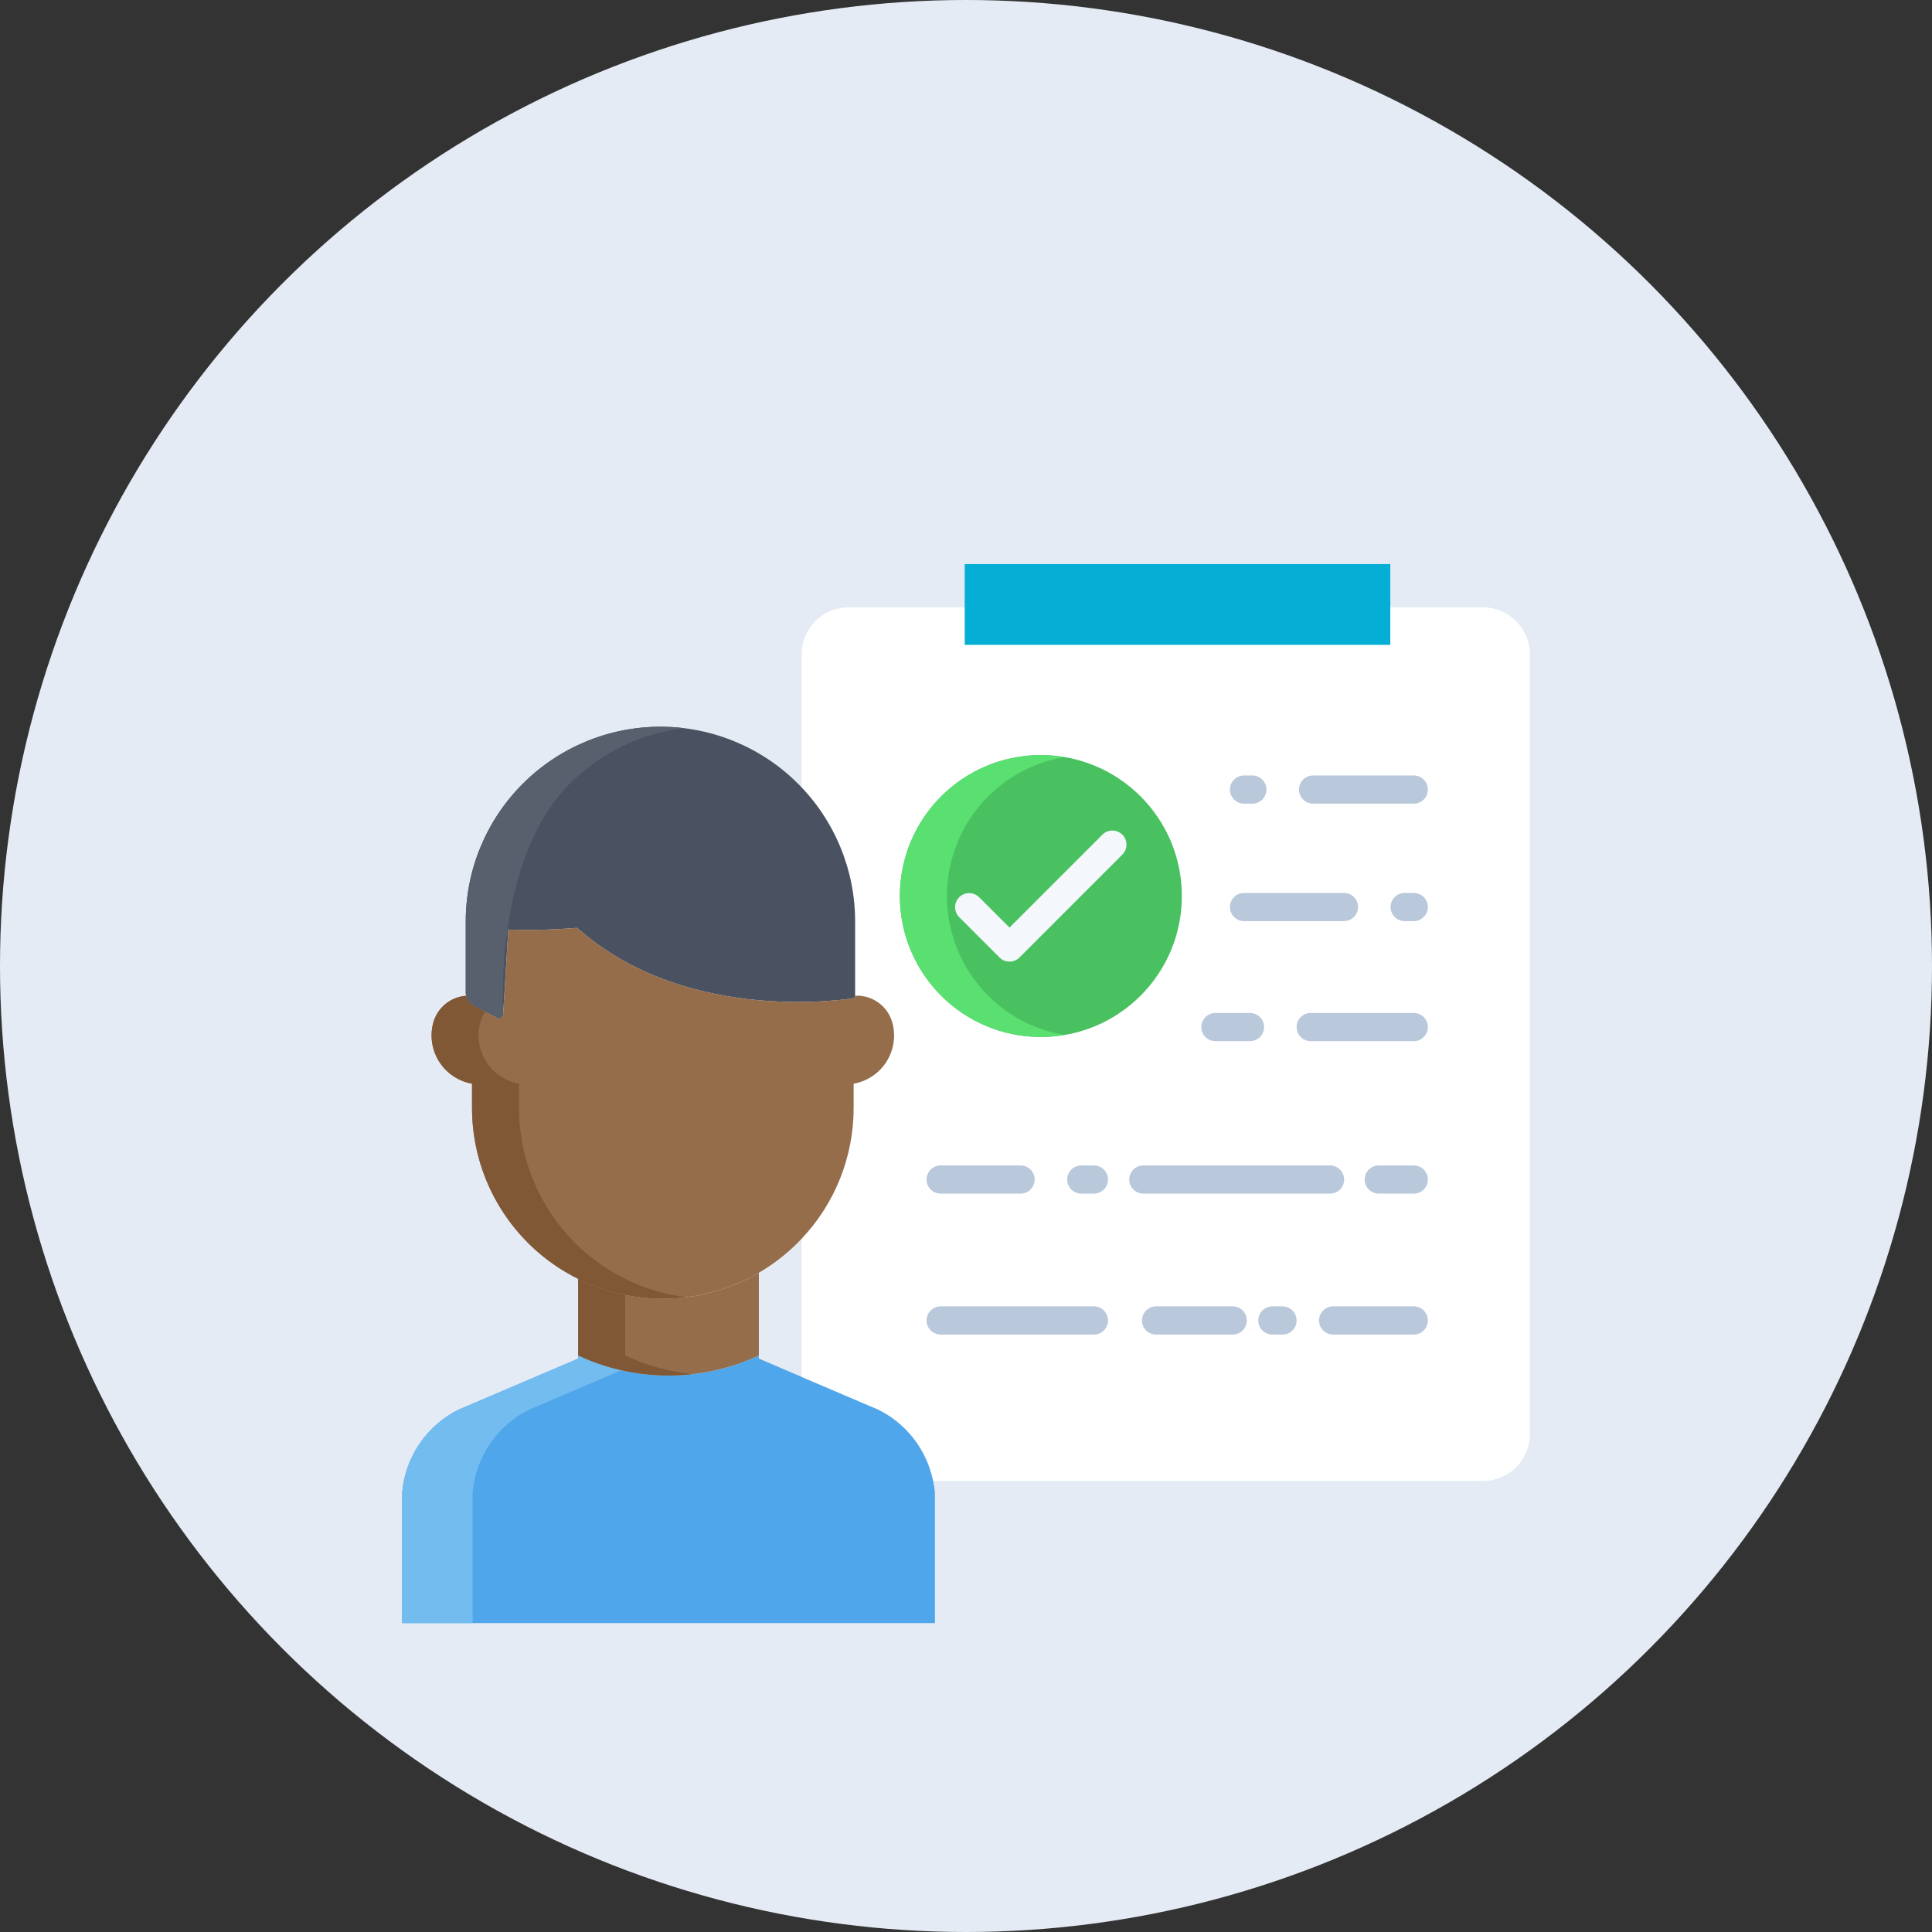 <svg width="106" height="106" viewBox="0 0 106 106" fill="none" xmlns="http://www.w3.org/2000/svg">
<rect x="0" y="0" width="106" height="106" fill="#333333" stroke="none"/>
<circle cx="53" cy="53" r="53" fill="#E5EBF5"/>
<path d="M51.2 81.254C51.031 80.417 50.673 79.63 50.154 78.953C49.635 78.276 48.968 77.725 48.205 77.344L41.634 74.539V74.367C40.083 75.093 38.391 75.469 36.678 75.469C34.966 75.469 33.274 75.093 31.723 74.367V74.539L25.152 77.344C24.289 77.775 23.551 78.422 23.01 79.221C22.469 80.02 22.142 80.945 22.062 81.907V89.051H51.295V81.907C51.277 81.688 51.246 81.469 51.2 81.254Z" fill="#50A6EA"/>
<path d="M29.02 77.344L34.092 75.178C33.275 74.994 32.481 74.722 31.723 74.367V74.539L25.152 77.344C24.289 77.775 23.551 78.422 23.01 79.221C22.469 80.02 22.142 80.945 22.062 81.907V89.051H25.93V81.907C26.01 80.945 26.336 80.02 26.877 79.221C27.418 78.422 28.156 77.775 29.02 77.344Z" fill="#72BCEF"/>
<path d="M81.359 33.322H46.56C45.876 33.322 45.22 33.594 44.737 34.078C44.253 34.561 43.982 35.217 43.982 35.901V43.201C45.868 45.183 46.919 47.816 46.916 50.553V54.633H47.168C47.593 54.666 47.997 54.833 48.322 55.109C48.647 55.386 48.875 55.758 48.976 56.172C49.063 56.529 49.077 56.901 49.015 57.263C48.953 57.625 48.818 57.971 48.617 58.279C48.416 58.587 48.155 58.85 47.848 59.053C47.541 59.255 47.196 59.393 46.834 59.457V60.782C46.838 63.453 45.816 66.024 43.98 67.963L43.982 67.965V75.542L48.205 77.344C48.968 77.725 49.635 78.276 50.154 78.953C50.673 79.631 51.031 80.417 51.2 81.254H81.359C81.698 81.254 82.033 81.187 82.346 81.058C82.659 80.928 82.943 80.738 83.183 80.499C83.422 80.259 83.612 79.975 83.742 79.662C83.871 79.35 83.938 79.014 83.938 78.676V35.901C83.938 35.217 83.666 34.561 83.182 34.078C82.699 33.594 82.043 33.322 81.359 33.322Z" fill="white"/>
<path d="M57.108 56.895C61.38 56.895 64.843 53.433 64.843 49.161C64.843 44.89 61.38 41.427 57.108 41.427C52.837 41.427 49.374 44.89 49.374 49.161C49.374 53.433 52.837 56.895 57.108 56.895Z" fill="#49C160"/>
<path d="M51.952 49.161C51.953 47.334 52.6 45.565 53.78 44.169C54.96 42.774 56.596 41.841 58.397 41.536C57.288 41.347 56.151 41.404 55.066 41.7C53.98 41.997 52.972 42.526 52.113 43.252C51.253 43.978 50.562 44.883 50.089 45.904C49.615 46.924 49.369 48.036 49.369 49.161C49.369 50.286 49.615 51.398 50.089 52.419C50.562 53.439 51.253 54.344 52.113 55.07C52.972 55.796 53.98 56.326 55.066 56.622C56.151 56.919 57.288 56.975 58.397 56.786C56.595 56.482 54.959 55.549 53.78 54.153C52.6 52.757 51.952 50.989 51.952 49.161Z" fill="#5AE070"/>
<path d="M46.916 54.633V54.752C46.916 54.752 37.788 56.361 31.667 50.907C30.41 51.012 29.148 51.044 27.888 51.002L27.603 55.677C27.6 55.713 27.588 55.747 27.569 55.777C27.55 55.807 27.524 55.832 27.493 55.849C27.461 55.867 27.427 55.876 27.391 55.877C27.355 55.877 27.32 55.869 27.288 55.853L26.025 55.204C25.892 55.136 25.778 55.034 25.695 54.908C25.613 54.783 25.564 54.639 25.553 54.489V50.553C25.553 47.721 26.679 45.004 28.682 43.001C30.685 40.998 33.402 39.872 36.234 39.872C39.067 39.872 41.784 40.998 43.787 43.001C45.79 45.004 46.916 47.721 46.916 50.553V54.633Z" fill="#4A5160"/>
<path d="M31.26 43.001C32.949 41.309 35.158 40.235 37.532 39.951C37.102 39.899 36.668 39.872 36.234 39.872C33.402 39.872 30.685 40.998 28.682 43.001C26.679 45.004 25.553 47.721 25.553 50.553V54.489C25.564 54.639 25.613 54.783 25.695 54.908C25.778 55.034 25.892 55.136 26.025 55.204L27.288 55.853C27.32 55.869 27.355 55.877 27.391 55.877C27.427 55.876 27.461 55.867 27.492 55.849C27.524 55.832 27.55 55.807 27.569 55.777C27.588 55.747 27.6 55.713 27.603 55.677C27.603 55.677 27.048 47.212 31.26 43.001Z" fill="#58606D"/>
<path d="M41.635 69.829V74.368C40.083 75.093 38.391 75.469 36.679 75.469C34.966 75.469 33.274 75.093 31.723 74.368V70.166C33.274 70.933 34.992 71.303 36.721 71.245C38.451 71.186 40.139 70.699 41.635 69.829Z" fill="#956D4B"/>
<path d="M34.301 74.367V71.046C33.407 70.867 32.54 70.571 31.723 70.166V74.367C33.67 75.278 35.831 75.634 37.968 75.397C36.697 75.257 35.459 74.909 34.301 74.367Z" fill="#815836"/>
<path d="M41.634 69.829C40.044 70.756 38.236 71.246 36.395 71.252C34.554 71.257 32.744 70.777 31.148 69.859C29.552 68.942 28.226 67.619 27.304 66.026C26.382 64.432 25.897 62.623 25.897 60.782V59.457C25.536 59.392 25.191 59.254 24.885 59.052C24.578 58.849 24.317 58.586 24.116 58.278C23.915 57.97 23.78 57.624 23.718 57.262C23.656 56.9 23.668 56.529 23.755 56.172C23.855 55.758 24.085 55.386 24.409 55.109C24.734 54.833 25.138 54.666 25.564 54.633L25.575 54.631C25.604 54.753 25.66 54.868 25.737 54.967C25.815 55.066 25.913 55.147 26.025 55.204L27.288 55.853C27.32 55.869 27.355 55.877 27.391 55.877C27.427 55.876 27.462 55.867 27.493 55.849C27.524 55.832 27.55 55.807 27.569 55.777C27.589 55.747 27.6 55.713 27.603 55.677L27.888 51.002C29.148 51.044 30.41 51.012 31.667 50.907C37.788 56.361 46.916 54.752 46.916 54.752V54.633H47.168C47.593 54.666 47.997 54.833 48.322 55.109C48.647 55.386 48.875 55.758 48.975 56.172C49.063 56.529 49.077 56.9 49.015 57.263C48.953 57.625 48.818 57.971 48.617 58.279C48.416 58.587 48.155 58.85 47.848 59.053C47.541 59.255 47.196 59.393 46.834 59.457V60.782C46.838 63.453 45.816 66.023 43.98 67.963C43.912 68.038 43.84 68.112 43.768 68.184C43.13 68.822 42.413 69.374 41.634 69.829Z" fill="#956D4B"/>
<path d="M34.301 70.166C32.552 69.301 31.079 67.963 30.05 66.305C29.02 64.647 28.475 62.734 28.476 60.782V59.457C28.114 59.392 27.769 59.255 27.463 59.052C27.157 58.849 26.895 58.586 26.694 58.278C26.494 57.97 26.358 57.625 26.296 57.263C26.234 56.9 26.247 56.529 26.333 56.172C26.39 55.937 26.489 55.713 26.625 55.512L26.025 55.205C25.913 55.147 25.815 55.066 25.738 54.967C25.66 54.868 25.605 54.754 25.575 54.631L25.564 54.634C25.138 54.667 24.734 54.833 24.41 55.11C24.085 55.386 23.856 55.758 23.755 56.173C23.668 56.53 23.654 56.901 23.716 57.263C23.778 57.626 23.913 57.972 24.114 58.28C24.315 58.587 24.577 58.851 24.884 59.053C25.191 59.256 25.535 59.394 25.898 59.457V60.782C25.897 62.157 26.167 63.519 26.693 64.789C27.219 66.06 27.99 67.214 28.962 68.186C29.934 69.159 31.089 69.93 32.359 70.456C33.63 70.981 34.991 71.252 36.366 71.251C36.796 71.251 37.226 71.224 37.653 71.171C36.487 71.028 35.354 70.688 34.301 70.166Z" fill="#815836"/>
<path d="M77.567 57.124H71.913C71.708 57.124 71.511 57.042 71.366 56.897C71.221 56.752 71.139 56.555 71.139 56.35C71.139 56.145 71.221 55.948 71.366 55.803C71.511 55.658 71.708 55.577 71.913 55.577H77.567C77.773 55.577 77.969 55.658 78.114 55.803C78.259 55.948 78.341 56.145 78.341 56.35C78.341 56.555 78.259 56.752 78.114 56.897C77.969 57.042 77.773 57.124 77.567 57.124Z" fill="#B9C8DB"/>
<path d="M68.581 57.124H66.684C66.479 57.124 66.282 57.042 66.137 56.897C65.992 56.752 65.911 56.555 65.911 56.35C65.911 56.145 65.992 55.948 66.137 55.803C66.282 55.658 66.479 55.577 66.684 55.577H68.581C68.786 55.577 68.983 55.658 69.128 55.803C69.273 55.948 69.355 56.145 69.355 56.35C69.355 56.555 69.273 56.752 69.128 56.897C68.983 57.042 68.786 57.124 68.581 57.124Z" fill="#B9C8DB"/>
<path d="M77.567 65.489H75.647C75.442 65.489 75.246 65.408 75.101 65.263C74.956 65.118 74.874 64.921 74.874 64.716C74.874 64.511 74.956 64.314 75.101 64.169C75.246 64.024 75.442 63.942 75.647 63.942H77.567C77.773 63.942 77.969 64.024 78.114 64.169C78.26 64.314 78.341 64.511 78.341 64.716C78.341 64.921 78.26 65.118 78.114 65.263C77.969 65.408 77.773 65.489 77.567 65.489Z" fill="#B9C8DB"/>
<path d="M72.972 65.489H62.73C62.524 65.489 62.328 65.408 62.183 65.263C62.038 65.118 61.956 64.921 61.956 64.716C61.956 64.511 62.038 64.314 62.183 64.169C62.328 64.024 62.524 63.942 62.73 63.942H72.972C73.177 63.942 73.374 64.024 73.519 64.169C73.664 64.314 73.746 64.511 73.746 64.716C73.746 64.921 73.664 65.118 73.519 65.263C73.374 65.408 73.177 65.489 72.972 65.489Z" fill="#B9C8DB"/>
<path d="M60.017 65.489H59.326C59.121 65.489 58.924 65.408 58.779 65.263C58.634 65.118 58.553 64.921 58.553 64.716C58.553 64.511 58.634 64.314 58.779 64.169C58.924 64.024 59.121 63.942 59.326 63.942H60.017C60.222 63.942 60.419 64.024 60.564 64.169C60.709 64.314 60.791 64.511 60.791 64.716C60.791 64.921 60.709 65.118 60.564 65.263C60.419 65.408 60.222 65.489 60.017 65.489Z" fill="#B9C8DB"/>
<path d="M55.995 65.489H51.609C51.404 65.489 51.208 65.408 51.062 65.263C50.917 65.118 50.836 64.921 50.836 64.716C50.836 64.511 50.917 64.314 51.062 64.169C51.208 64.024 51.404 63.942 51.609 63.942H55.995C56.2 63.942 56.396 64.024 56.541 64.169C56.687 64.314 56.768 64.511 56.768 64.716C56.768 64.921 56.687 65.118 56.541 65.263C56.396 65.408 56.2 65.489 55.995 65.489Z" fill="#B9C8DB"/>
<path d="M77.568 73.221H73.142C72.936 73.221 72.74 73.14 72.595 72.995C72.45 72.85 72.368 72.653 72.368 72.448C72.368 72.243 72.45 72.046 72.595 71.901C72.74 71.756 72.936 71.674 73.142 71.674H77.568C77.773 71.674 77.969 71.756 78.115 71.901C78.26 72.046 78.341 72.243 78.341 72.448C78.341 72.653 78.26 72.85 78.115 72.995C77.969 73.14 77.773 73.221 77.568 73.221Z" fill="#B9C8DB"/>
<path d="M70.365 73.221H69.809C69.604 73.221 69.407 73.14 69.262 72.995C69.117 72.85 69.036 72.653 69.036 72.448C69.036 72.243 69.117 72.046 69.262 71.901C69.407 71.756 69.604 71.674 69.809 71.674H70.365C70.57 71.674 70.767 71.756 70.912 71.901C71.057 72.046 71.138 72.243 71.138 72.448C71.138 72.653 71.057 72.85 70.912 72.995C70.767 73.14 70.57 73.221 70.365 73.221H70.365Z" fill="#B9C8DB"/>
<path d="M67.633 73.221H63.428C63.223 73.221 63.027 73.14 62.882 72.995C62.736 72.85 62.655 72.653 62.655 72.448C62.655 72.243 62.736 72.046 62.882 71.901C63.027 71.756 63.223 71.674 63.428 71.674H67.633C67.838 71.674 68.035 71.756 68.18 71.901C68.325 72.046 68.406 72.243 68.406 72.448C68.406 72.653 68.325 72.85 68.18 72.995C68.035 73.14 67.838 73.221 67.633 73.221H67.633Z" fill="#B9C8DB"/>
<path d="M60.017 73.221H51.609C51.404 73.221 51.208 73.14 51.062 72.995C50.917 72.85 50.836 72.653 50.836 72.448C50.836 72.243 50.917 72.046 51.062 71.901C51.208 71.756 51.404 71.674 51.609 71.674H60.017C60.222 71.674 60.419 71.756 60.564 71.901C60.709 72.046 60.791 72.243 60.791 72.448C60.791 72.653 60.709 72.85 60.564 72.995C60.419 73.14 60.222 73.221 60.017 73.221Z" fill="#B9C8DB"/>
<path d="M77.567 50.538H77.068C76.863 50.538 76.666 50.457 76.522 50.312C76.376 50.167 76.295 49.97 76.295 49.765C76.295 49.56 76.376 49.363 76.522 49.218C76.666 49.073 76.863 48.992 77.068 48.992H77.567C77.773 48.992 77.969 49.073 78.114 49.218C78.259 49.363 78.341 49.56 78.341 49.765C78.341 49.97 78.259 50.167 78.114 50.312C77.969 50.457 77.773 50.538 77.567 50.538Z" fill="#B9C8DB"/>
<path d="M73.737 50.538H68.255C68.049 50.538 67.853 50.457 67.708 50.312C67.563 50.167 67.481 49.97 67.481 49.765C67.481 49.56 67.563 49.363 67.708 49.218C67.853 49.073 68.049 48.992 68.255 48.992H73.737C73.942 48.992 74.139 49.073 74.284 49.218C74.429 49.363 74.51 49.56 74.51 49.765C74.51 49.97 74.429 50.167 74.284 50.312C74.139 50.457 73.942 50.538 73.737 50.538Z" fill="#B9C8DB"/>
<path d="M77.568 44.093H72.042C71.837 44.093 71.64 44.011 71.495 43.867C71.35 43.721 71.268 43.525 71.268 43.32C71.268 43.114 71.35 42.918 71.495 42.773C71.64 42.628 71.837 42.546 72.042 42.546H77.568C77.773 42.546 77.969 42.628 78.115 42.773C78.26 42.918 78.341 43.114 78.341 43.32C78.341 43.525 78.26 43.721 78.115 43.867C77.969 44.011 77.773 44.093 77.568 44.093Z" fill="#B9C8DB"/>
<path d="M68.71 44.093H68.255C68.049 44.093 67.853 44.011 67.708 43.867C67.563 43.721 67.481 43.525 67.481 43.32C67.481 43.114 67.563 42.918 67.708 42.773C67.853 42.628 68.049 42.546 68.255 42.546H68.71C68.915 42.546 69.112 42.628 69.257 42.773C69.402 42.918 69.484 43.114 69.484 43.32C69.484 43.525 69.402 43.721 69.257 43.867C69.112 44.011 68.915 44.093 68.71 44.093Z" fill="#B9C8DB"/>
<path d="M55.386 52.76C55.285 52.76 55.184 52.74 55.09 52.701C54.996 52.662 54.911 52.605 54.839 52.534L52.635 50.329C52.561 50.257 52.503 50.172 52.463 50.078C52.423 49.983 52.402 49.882 52.401 49.78C52.4 49.677 52.42 49.576 52.459 49.481C52.498 49.386 52.555 49.3 52.627 49.227C52.7 49.155 52.786 49.098 52.881 49.059C52.976 49.02 53.077 49 53.18 49.001C53.282 49.002 53.383 49.023 53.478 49.063C53.572 49.103 53.657 49.162 53.729 49.235L55.387 50.893L60.489 45.79C60.635 45.647 60.831 45.567 61.035 45.568C61.239 45.568 61.434 45.65 61.579 45.794C61.723 45.938 61.804 46.134 61.805 46.338C61.806 46.542 61.726 46.738 61.583 46.883L55.933 52.534C55.788 52.679 55.591 52.76 55.386 52.76Z" fill="#F4F8FC"/>
<path d="M52.929 30.949H76.279V35.381H52.929V30.949Z" fill="#04aed4"/>
</svg>

